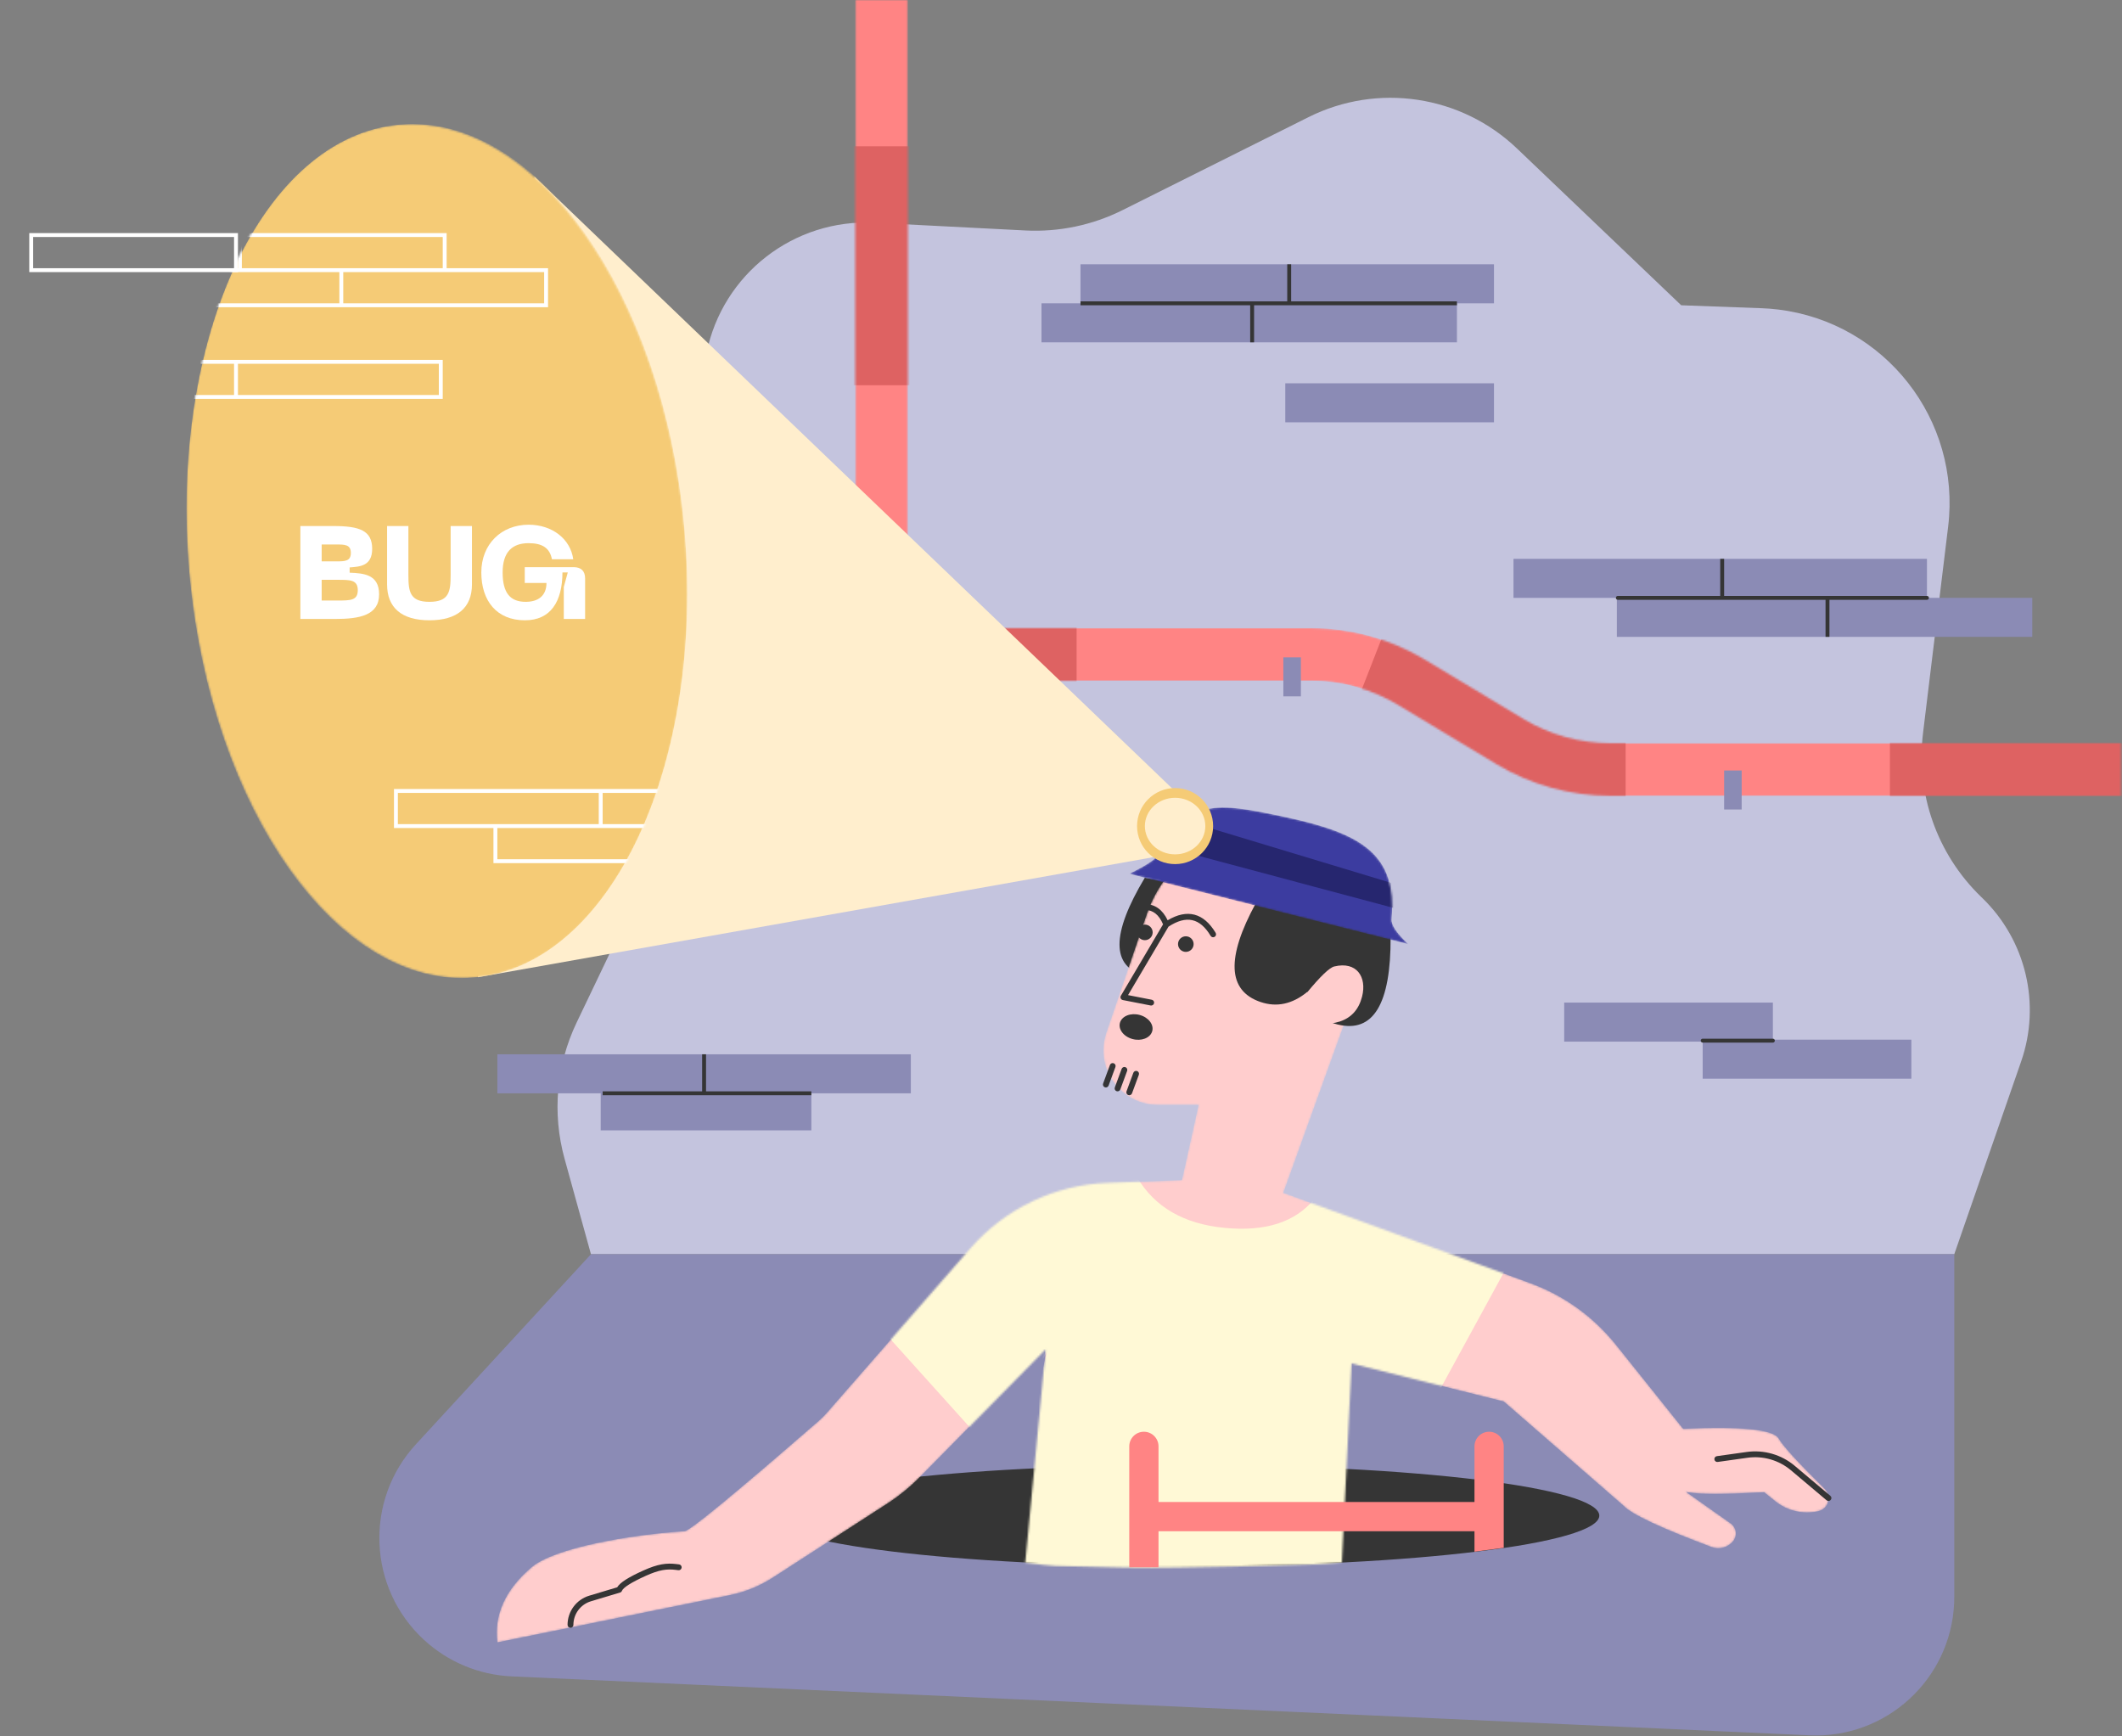 <svg width="1088" height="890" viewBox="0 0 1088 890" fill="none" xmlns="http://www.w3.org/2000/svg">
<rect x="0" y="0" width="1088" height="890" fill="#808080" stroke="none"/>
<path fill-rule="evenodd" clip-rule="evenodd" d="M1002 643L1036.31 544.104C1046.49 514.753 1038.77 482.161 1016.5 460.5L1015.53 459.559C993.144 437.784 982.215 406.799 985.987 375.795L998.856 270.024C1005.53 215.2 966.491 165.348 911.667 158.678C908.873 158.338 906.066 158.116 903.253 158.013L862 156.5L777.817 76.144C749.131 48.761 706.345 42.328 670.874 60.063L575.549 107.726C560.113 115.444 542.942 119.035 525.706 118.152L448.331 114.184C407.051 112.067 370.439 140.485 362.25 181L349.28 245.166C348.428 249.384 347.848 253.653 347.546 257.946L335.382 430.484C334.799 438.754 332.663 446.84 329.087 454.319L295.638 524.258C285.231 546.016 283.04 570.803 289.467 594.05L303 643H1002Z" fill="#C4C4DE"/>
<path fill-rule="evenodd" clip-rule="evenodd" d="M303 643L213.288 740.381C186.72 769.221 188.561 814.138 217.401 840.706C229.694 852.031 245.589 858.656 262.287 859.414L927.78 889.63C966.952 891.409 1000.15 861.095 1001.93 821.924C1001.98 820.851 1002 819.777 1002 818.703V643H303Z" fill="#8B8BB5"/>
<mask id="mask0_2:3" style="mask-type:alpha" maskUnits="userSpaceOnUse" x="438" y="0" width="650" height="408">
<path d="M465.5 322V0H438.5V335.5C438.5 342.956 444.544 349 452 349H672.221C687.943 349 703.367 353.285 716.836 361.394L767.238 391.738C784.911 402.378 805.15 408 825.779 408H1087.5V381H825.779C810.057 381 794.633 376.715 781.164 368.606L730.762 338.262C713.089 327.622 692.85 322 672.221 322H465.5Z" fill="white"/>
</mask>
<g mask="url(#mask0_2:3)">
<path d="M465.5 322V0H438.5V335.5C438.5 342.956 444.544 349 452 349H672.221C687.943 349 703.367 353.285 716.836 361.394L767.238 391.738C784.911 402.378 805.15 408 825.779 408H1087.5V381H825.779C810.057 381 794.633 376.715 781.164 368.606L730.762 338.262C713.089 327.622 692.85 322 672.221 322H465.5Z" fill="#FF8484"/>
<path fill-rule="evenodd" clip-rule="evenodd" d="M969 373H1113V422H969V373ZM408 314H552V363H408V314ZM430.5 197.5V75H491L479.5 197.5H430.5ZM717.5 304L833.5 359V408C830.17 420.726 816.504 426.06 792.5 424C768.496 421.94 731.663 412.274 682 395L717.5 304Z" fill="#DE6262"/>
</g>
<path fill-rule="evenodd" clip-rule="evenodd" d="M606 409L274 90.5L245 501L599.5 438L606 409Z" fill="#FFEECD"/>
<mask id="mask1_2:3" style="mask-type:alpha" maskUnits="userSpaceOnUse" x="95" y="63" width="258" height="439">
<path d="M244.138 501.028C314.203 494.513 361.986 391.393 350.864 270.704C339.742 150.014 273.927 57.457 203.862 63.972C133.797 70.487 86.014 173.607 97.136 294.296C108.258 414.986 174.073 507.543 244.138 501.028Z" fill="white"/>
</mask>
<g mask="url(#mask1_2:3)">
<path d="M243.036 501.127C313.133 494.965 361.435 392.087 350.922 271.343C340.408 150.599 275.061 57.711 204.964 63.873C134.867 70.035 86.565 172.913 97.078 293.657C107.592 414.401 172.939 507.289 243.036 501.127Z" fill="#F5CB76"/>
<path d="M361 424.5V442.5H253V424.5H202V404.5H307H414V424.5H361ZM359 424.5H307H255V440.5H359V424.5ZM253 422.5H307V406.5H204V422.5H253ZM309 422.5H361H412V406.5H309V422.5ZM229 139.5H176V155.5H279V139.5H229ZM229 137.5H281V157.5H176H68V137.5H122V119.5H229V137.5ZM174 155.5V139.5H122H70V155.5H174ZM227 137.5V121.5H124V137.5H174H227ZM120 184.5H227V204.5H120H15V184.5H120ZM120 202.5V186.5H17V202.5H120ZM122 202.5H225V186.5H122V202.5Z" fill="white"/>
<path d="M413 470.5H308V488.5H413V470.5Z" stroke="white" stroke-width="2"/>
</g>
<path fill-rule="evenodd" clip-rule="evenodd" d="M586.966 450C569.678 478.847 569.678 495.565 586.966 500.155C604.253 504.744 618.931 490.648 631 457.867L586.966 450Z" fill="#353535"/>
<path d="M607.5 803C724.861 803 820 791.359 820 777C820 762.641 724.861 751 607.5 751C490.139 751 395 762.641 395 777C395 791.359 490.139 803 607.5 803Z" fill="#353535"/>
<mask id="mask2_2:3" style="mask-type:alpha" maskUnits="userSpaceOnUse" x="254" y="424" width="684" height="418">
<path d="M864.394 764.785L887.353 781.009C887.513 781.123 887.668 781.243 887.817 781.371C890.457 783.634 890.763 787.61 888.5 790.25C885.787 793.415 881.385 794.547 877.482 793.084C851.503 783.346 836.509 776.318 832.5 772L771 718.5L693 699L688 801C681.661 801.556 676.828 801.889 673.5 802C643.5 803 619.169 803.367 603.222 803.614C587.227 803.862 568.431 803.614 541.186 802.776C538.647 802.698 533.478 802.139 525.677 801.1L536.156 691.741L471.723 757.158C466.59 762.37 460.9 767.003 454.756 770.974L396.243 808.788C389.537 813.122 382.08 816.162 374.257 817.753L255 842C253.253 827.786 259.087 814.953 272.5 803.5C284.205 793.505 323.198 786.729 351 785C353.657 784.835 376.562 765.998 419.713 728.489C421.233 727.167 422.661 725.743 423.987 724.225L497.648 639.888C515.422 619.538 540.809 607.429 567.809 606.423L606 605L614.539 566.46H593.741C578.277 566.46 565.741 553.924 565.741 538.46C565.741 535.383 566.248 532.327 567.242 529.416L587.971 468.681C597.092 441.96 622.199 424 650.434 424H664.419C688.16 424 707.405 443.246 707.405 466.986C707.405 471.958 706.543 476.892 704.856 481.569L658 611.5L784.748 657.891C801.92 664.177 817.04 675.05 828.463 689.329L863 732.5C893 731.167 909.333 732.833 912 737.5C914.214 741.375 922.061 749.963 935.54 763.264C938.216 765.904 938.244 770.214 935.604 772.89C934.687 773.818 933.523 774.464 932.25 774.75C924.511 776.487 916.401 774.598 910.227 769.619L904.5 765C883.971 766.119 870.971 766.119 865.5 765C865.13 764.924 864.761 764.853 864.394 764.785Z" fill="white"/>
</mask>
<g mask="url(#mask2_2:3)">
<path d="M864.394 764.785L887.353 781.009C887.513 781.123 887.668 781.243 887.817 781.371C890.457 783.634 890.763 787.61 888.5 790.25C885.787 793.415 881.385 794.547 877.482 793.084C851.503 783.346 836.509 776.318 832.5 772L771 718.5L693 699L688 801C681.661 801.556 676.828 801.889 673.5 802C643.5 803 619.169 803.367 603.222 803.614C587.227 803.862 568.431 803.614 541.186 802.776C538.647 802.698 533.478 802.139 525.677 801.1L536.156 691.741L471.723 757.158C466.59 762.37 460.9 767.003 454.756 770.974L396.243 808.788C389.537 813.122 382.08 816.162 374.257 817.753L255 842C253.253 827.786 259.087 814.953 272.5 803.5C284.205 793.505 323.198 786.729 351 785C353.657 784.835 376.562 765.998 419.713 728.489C421.233 727.167 422.661 725.743 423.987 724.225L497.648 639.888C515.422 619.538 540.809 607.429 567.809 606.423L606 605L614.539 566.46H593.741C578.277 566.46 565.741 553.924 565.741 538.46C565.741 535.383 566.248 532.327 567.242 529.416L587.971 468.681C597.092 441.96 622.199 424 650.434 424H664.419C688.16 424 707.405 443.246 707.405 466.986C707.405 471.958 706.543 476.892 704.856 481.569L658 611.5L784.748 657.891C801.92 664.177 817.04 675.05 828.463 689.329L863 732.5C893 731.167 909.333 732.833 912 737.5C914.214 741.375 922.061 749.963 935.54 763.264C938.216 765.904 938.244 770.214 935.604 772.89C934.687 773.818 933.523 774.464 932.25 774.75C924.511 776.487 916.401 774.598 910.227 769.619L904.5 765C883.971 766.119 870.971 766.119 865.5 765C865.13 764.924 864.761 764.853 864.394 764.785Z" fill="#FFCDCD"/>
<path fill-rule="evenodd" clip-rule="evenodd" d="M583 603.5C592 618.833 607 627.5 628 629.5C649 631.5 664.333 626.5 674 614.5L780 635.906L735.5 717.5L713 714.5L693.314 802.476L509.054 815L536.693 693.099L509.054 744.865L432 659.284C465.289 626.557 494.743 606.797 520.361 600.003C545.979 593.21 566.859 594.375 583 603.5Z" fill="#FFF9D6"/>
</g>
<path fill-rule="evenodd" clip-rule="evenodd" d="M692.692 475.384L712.997 480.244C713.176 514.746 704.116 529.736 685.818 525.214C676.669 522.953 671.489 517.388 670.277 508.519C662.588 514.794 654.586 516.513 646.269 513.673C629.399 507.915 628.615 491.024 643.916 463L693 474.703C692.897 474.931 692.795 475.158 692.692 475.384V475.384Z" fill="#353535"/>
<mask id="mask3_2:3" style="mask-type:alpha" maskUnits="userSpaceOnUse" x="579" y="414" width="143" height="70">
<path d="M579 447.967L722 484C716.072 478.413 713.238 474.149 713.498 471.207C716.446 437.855 697.945 427.317 659.962 419.071C621.796 410.785 610.15 409.851 593.879 438.145C592.503 440.538 587.544 443.812 579 447.967Z" fill="white"/>
</mask>
<g mask="url(#mask3_2:3)">
<path d="M579 447.967L722 484C716.072 478.413 713.238 474.149 713.498 471.207C716.446 437.855 697.945 427.317 659.962 419.071C621.796 410.785 610.15 409.851 593.879 438.145C592.503 440.538 587.544 443.812 579 447.967Z" fill="#3C3CA0"/>
<path fill-rule="evenodd" clip-rule="evenodd" d="M608 437L716.5 466L719.5 454.5L612 422L608 437Z" fill="#26266F"/>
</g>
<path d="M602.5 443C613.27 443 622 434.27 622 423.5C622 412.73 613.27 404 602.5 404C591.73 404 583 412.73 583 423.5C583 434.27 591.73 443 602.5 443Z" fill="#F5CB76"/>
<path d="M602.5 438C611.06 438 618 431.508 618 423.5C618 415.492 611.06 409 602.5 409C593.94 409 587 415.492 587 423.5C587 431.508 593.94 438 602.5 438Z" fill="#FFEECD"/>
<path d="M596.331 473.876C594.212 468.869 591.144 466.5 587 466.5V463.5C592.173 463.5 596.104 466.342 598.685 471.794C608.72 465.814 617.147 467.996 623.286 478.228C623.712 478.939 623.482 479.86 622.772 480.286C622.061 480.712 621.14 480.482 620.714 479.772C615.217 470.61 608.271 469.081 599.115 475.061L578.372 510.157L590.533 512.528C591.346 512.686 591.877 513.474 591.719 514.287C591.56 515.1 590.772 515.631 589.959 515.472L575.713 512.695C574.696 512.497 574.181 511.352 574.709 510.46L596.331 473.876ZM608 488C605.791 488 604 486.209 604 484C604 481.791 605.791 480 608 480C610.209 480 612 481.791 612 484C612 486.209 610.209 488 608 488ZM587 482C584.791 482 583 480.209 583 478C583 475.791 584.791 474 587 474C589.209 474 591 475.791 591 478C591 480.209 589.209 482 587 482ZM580.641 532.666C576.089 531.424 573.232 527.656 574.258 524.251C575.285 520.846 579.808 519.092 584.359 520.334C588.911 521.576 591.768 525.344 590.742 528.749C589.715 532.154 585.192 533.908 580.641 532.666ZM569.092 545.981C569.379 545.204 570.241 544.806 571.019 545.092C571.796 545.379 572.194 546.241 571.907 547.019L568.407 556.519C568.121 557.296 567.259 557.694 566.481 557.408C565.704 557.121 565.306 556.259 565.592 555.481L569.092 545.981ZM575.092 547.981C575.379 547.204 576.241 546.806 577.019 547.092C577.796 547.379 578.194 548.241 577.907 549.019L574.407 558.519C574.121 559.296 573.259 559.694 572.481 559.408C571.704 559.121 571.306 558.259 571.592 557.481L575.092 547.981ZM581.092 549.981C581.379 549.204 582.241 548.806 583.019 549.092C583.796 549.379 584.194 550.241 583.907 551.019L580.407 560.519C580.121 561.296 579.259 561.694 578.481 561.408C577.704 561.121 577.306 560.259 577.592 559.481L581.092 549.981Z" fill="#353535"/>
<path fill-rule="evenodd" clip-rule="evenodd" d="M747 155.5V175.5H642H534V155.5H554V135.5H659H766V155.5H747ZM659 196.5H766V216.5H659V196.5ZM416 560.5V579.5H308V560.5H255V540.5H360H467V560.5H416ZM988 306.5H1042V326.5H937H829V306.5H776V286.5H881H988V306.5ZM909 533H980V553H873V534H802V514H909V533Z" fill="#8B8BB5"/>
<path d="M121 120.5H16V138.5H121V120.5Z" stroke="white" stroke-width="2"/>
<path fill-rule="evenodd" clip-rule="evenodd" d="M658 337H667V357H658V337ZM884 395H893V415H884V395Z" fill="#8B8BB5"/>
<path fill-rule="evenodd" clip-rule="evenodd" d="M756 785H594V803.5H579V741.5C579 737.358 582.358 734 586.5 734C590.642 734 594 737.358 594 741.5V770H756V741.5C756 737.358 759.358 734 763.5 734C767.642 734 771 737.358 771 741.5V793.5L756 795.5V785Z" fill="#FF8484"/>
<path d="M302.126 818.046C295.522 820.027 291 826.105 291 833C291 833.828 291.672 834.5 292.5 834.5C293.328 834.5 294 833.828 294 833C294 827.43 297.653 822.52 302.988 820.92L317.931 816.437C318.38 816.302 318.74 815.966 318.904 815.527C319.499 813.942 323.655 811.225 331.116 807.868C338.036 804.754 341.911 804.237 346.574 804.833L347.21 804.915C347.459 804.947 347.65 804.97 347.834 804.991C348.658 805.082 349.399 804.489 349.491 803.666C349.582 802.842 348.989 802.101 348.166 802.009C348.002 801.991 347.826 801.969 347.593 801.939C347.521 801.93 347.086 801.874 346.954 801.857C341.757 801.193 337.324 801.784 329.884 805.132C322.349 808.523 317.935 811.272 316.449 813.749L302.126 818.046Z" fill="#353535"/>
<path fill-rule="evenodd" clip-rule="evenodd" d="M663 522.659C683.279 527.925 695.074 523.992 698.385 510.86C700.896 500.9 695.639 492.684 684.107 495.47C681.657 496.061 676.955 500.572 670 509L663 522.659Z" fill="#FFCDCD"/>
<path d="M880.708 749.485L895.953 747.346C903.967 746.221 912.082 748.556 918.272 753.769L936.534 769.147C937.167 769.681 938.114 769.6 938.647 768.966C939.181 768.333 939.1 767.386 938.466 766.853L920.205 751.475C913.363 745.713 904.394 743.132 895.536 744.375L880.291 746.515C879.471 746.63 878.899 747.388 879.015 748.209C879.13 749.029 879.888 749.601 880.708 749.485Z" fill="#353535"/>
<path d="M641 156.5H554V154.5H660V135.5H662V154.5H747V156.5H643V175.5H641V156.5ZM936 307.5H829.5C828.948 307.5 828.5 307.052 828.5 306.5C828.5 305.948 828.948 305.5 829.5 305.5H882V286.5H884V305.5H988C988.552 305.5 989 305.948 989 306.5C989 307.052 988.552 307.5 988 307.5H938V326.5H936V307.5ZM873 534.5C872.448 534.5 872 534.052 872 533.5C872 532.948 872.448 532.5 873 532.5H909C909.552 532.5 910 532.948 910 533.5C910 534.052 909.552 534.5 909 534.5H873ZM360 559.5V540.5H362V559.5H416V561.5H309V559.5H360Z" fill="#353535"/>
<path d="M171.762 317.324C184.332 317.324 194.374 315.499 194.374 304.686C194.374 294.548 186.586 293.872 179.276 293.601V290.898C184.4 290.492 190.822 290.29 190.822 281.368C190.822 271.974 184.332 269.676 170.942 269.676H154V317.324H171.762ZM164.93 279.138H172.308C176.749 279.138 179.891 279.138 179.891 283.463C179.891 287.789 176.749 287.789 172.308 287.789H164.93V279.138ZM164.93 297.251H173.128C179.618 297.251 183.444 297.251 183.444 302.59C183.444 307.862 179.618 307.862 173.128 307.862H164.93V297.251Z" fill="white"/>
<path d="M198.466 299.617C198.466 311.512 205.912 318 220.19 318C234.468 318 241.983 311.512 241.983 299.617V269.676H231.052V294.818C231.052 303.334 230.232 308.538 220.19 308.538C210.148 308.538 209.396 303.334 209.396 294.818V269.676H198.466V299.617Z" fill="white"/>
<path d="M246.783 293.466C246.783 308.065 254.707 318 269.122 318C282.375 318 288.318 308.403 288.386 293.466H291.119L289.07 300.901V317.324H300V296.508C300 292.79 297.951 290.763 294.193 290.763H269.053V298.873H280.189C280.189 305.294 276.09 308.538 269.532 308.538C261.607 308.538 257.713 304.01 257.713 293.466C257.713 282.99 262.632 278.462 271.035 278.462C278.276 278.462 281.897 281.098 282.99 286.708H293.92C292.485 276.299 283.126 269 271.035 269C257.098 269 246.783 278.935 246.783 293.466Z" fill="white"/>
</svg>
